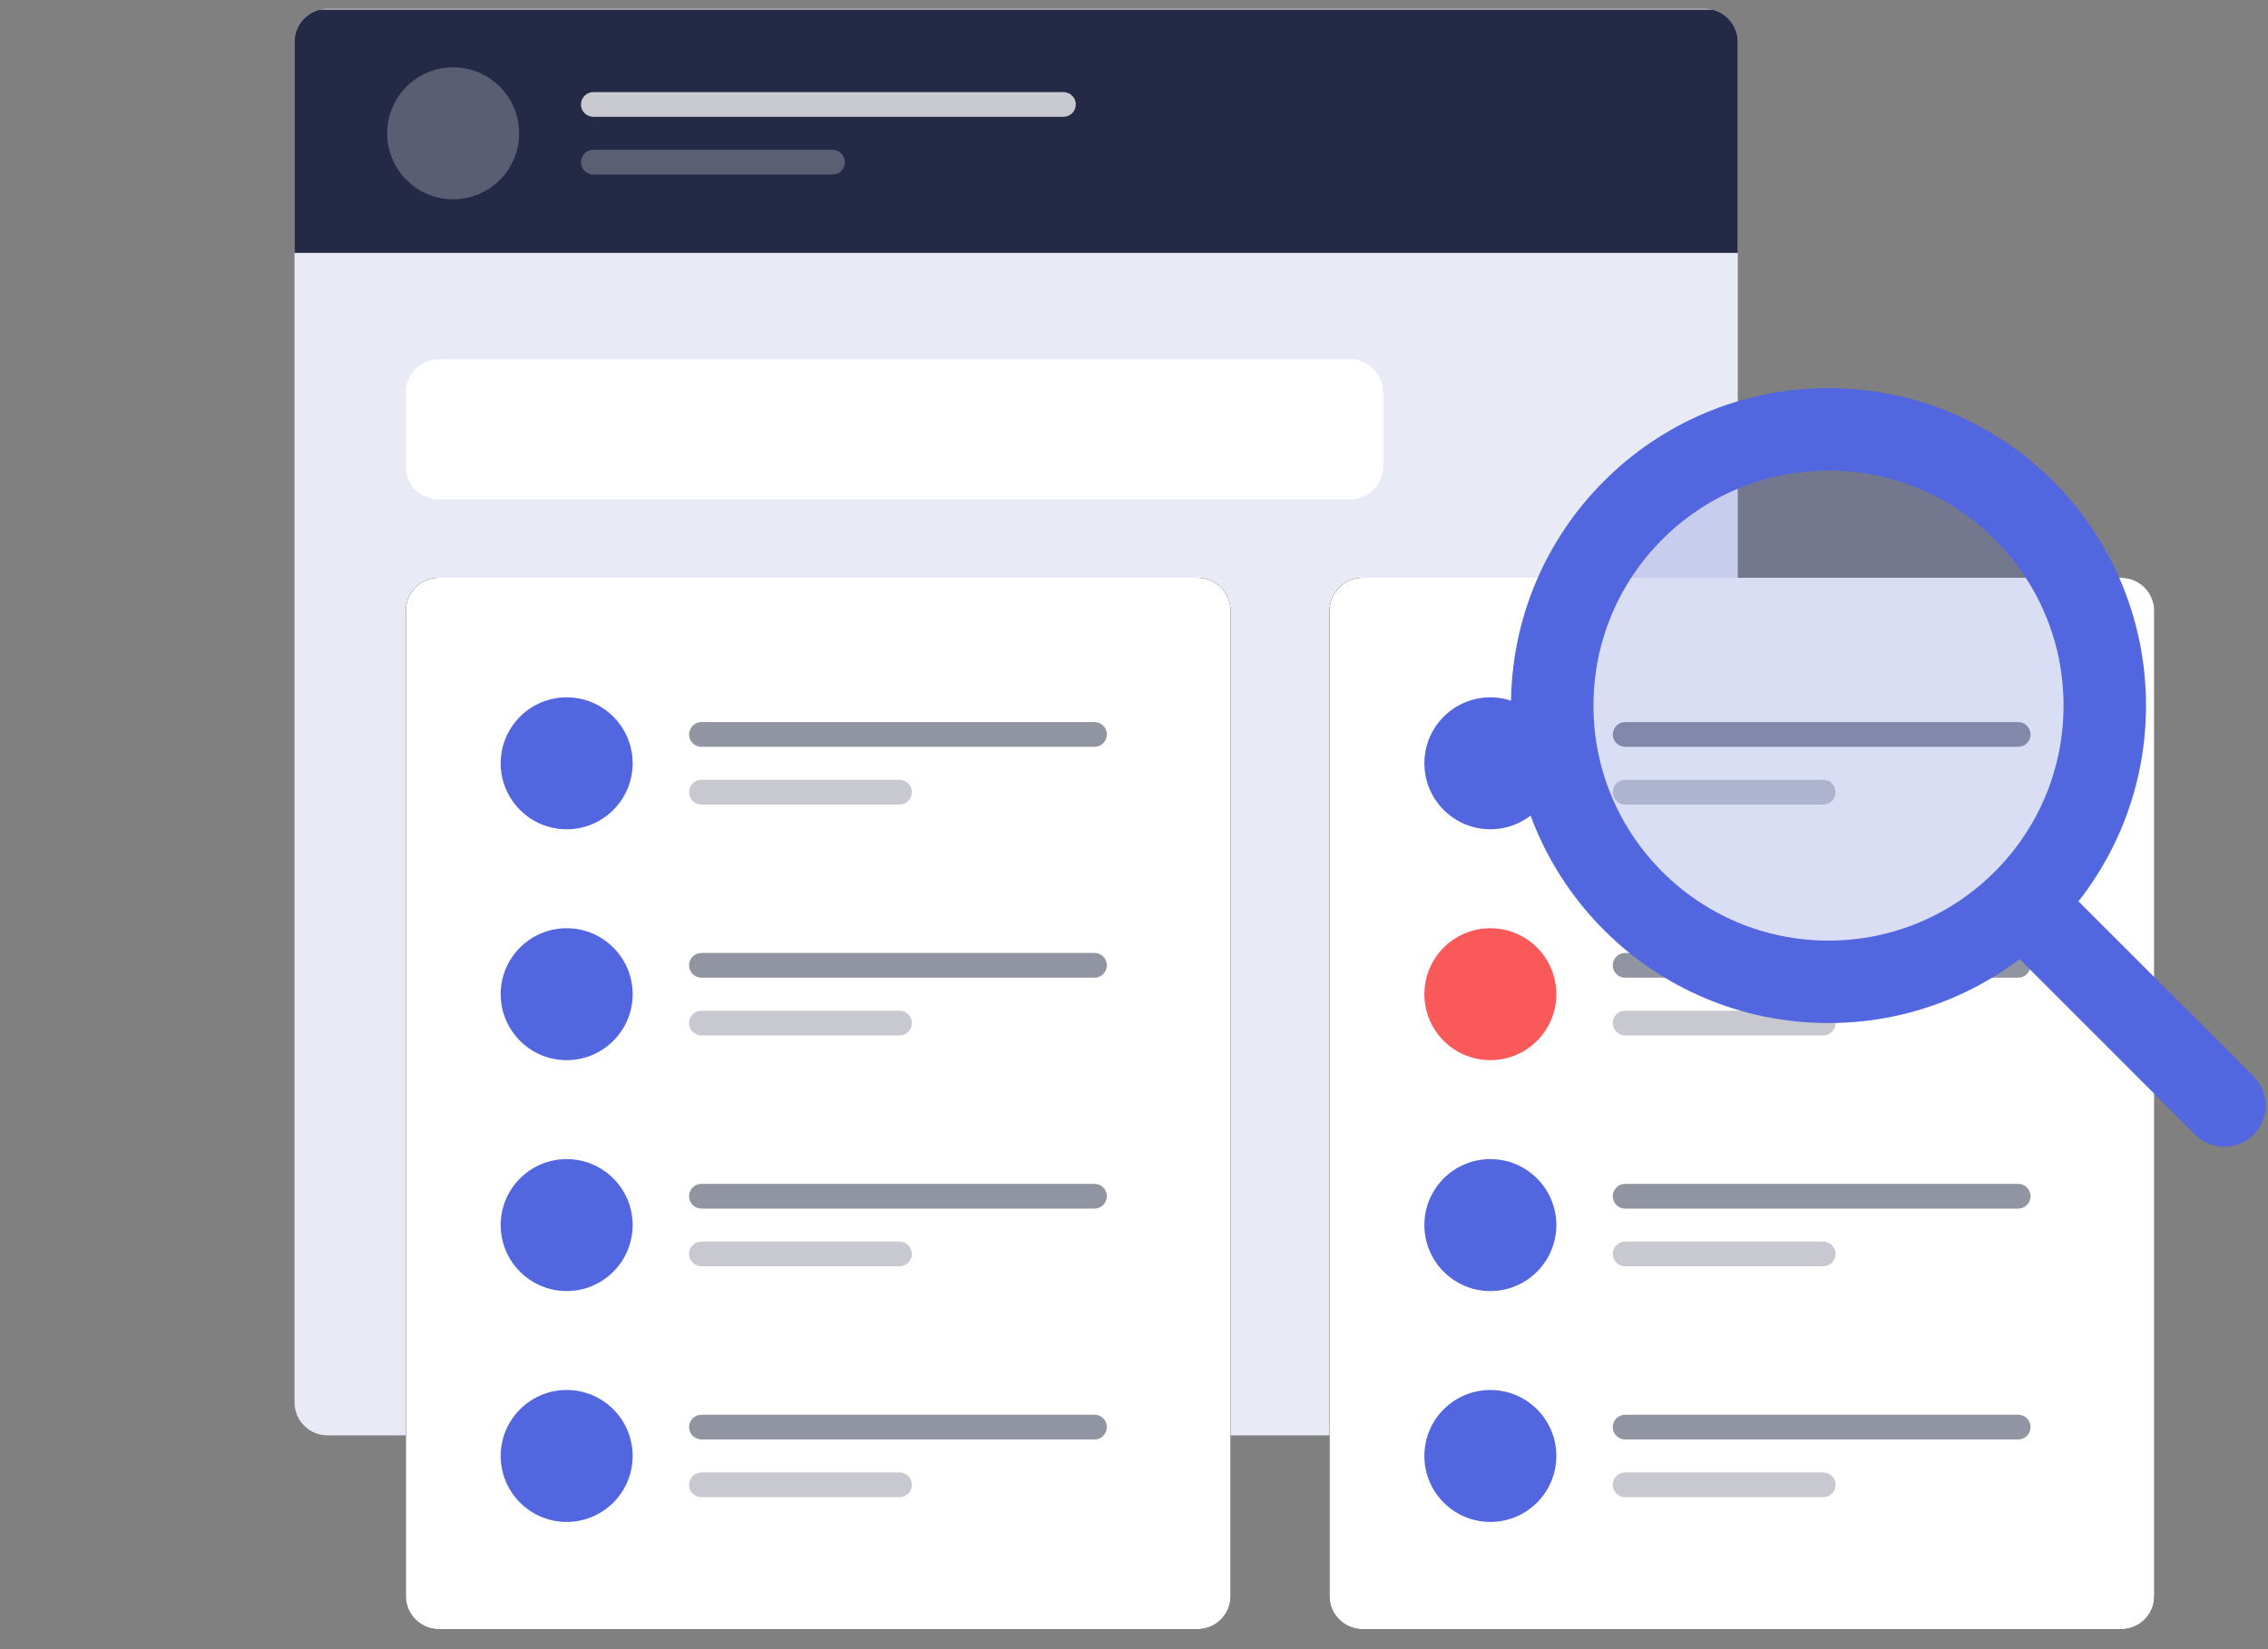 <?xml version="1.0" encoding="UTF-8" standalone="no"?>
<!DOCTYPE svg PUBLIC "-//W3C//DTD SVG 1.1//EN" "http://www.w3.org/Graphics/SVG/1.1/DTD/svg11.dtd">
<!-- Created with Vectornator (http://vectornator.io/) -->
<svg height="100%" stroke-miterlimit="10" style="fill-rule:nonzero;clip-rule:evenodd;stroke-linecap:round;stroke-linejoin:round;" version="1.1" viewBox="0 0 550 400" width="100%" xml:space="preserve" xmlns="http://www.w3.org/2000/svg" xmlns:vectornator="http://vectornator.io" xmlns:xlink="http://www.w3.org/1999/xlink">
<rect x="0" y="0" width="550" height="400" fill="#808080" stroke="none"/>
<defs/>
<g id="Calque-1" vectornator:layerName="Calque 1">
<g opacity="1">
<path d="M79.419 2.138L413.419 2.138C417.837 2.138 421.419 5.72 421.419 10.138L421.419 340.138C421.419 344.557 417.837 348.138 413.419 348.138L79.419 348.138C75.001 348.138 71.419 344.557 71.419 340.138L71.419 10.138C71.419 5.72 75.001 2.138 79.419 2.138Z" fill="#e8eaf6" fill-rule="nonzero" opacity="1" stroke="none"/>
<g opacity="1">
<clipPath id="ClipPath">
<path d="M79.419 2.138L413.419 2.138C417.837 2.138 421.419 5.72 421.419 10.138L421.419 340.138C421.419 344.557 417.837 348.138 413.419 348.138L79.419 348.138C75.001 348.138 71.419 344.557 71.419 340.138L71.419 10.138C71.419 5.72 75.001 2.138 79.419 2.138Z"/>
</clipPath>
<g clip-path="url(#ClipPath)">
<path d="M67.889 2.335L614.889 2.335L614.889 61.335L67.889 61.335L67.889 2.335Z" fill="#242a45" fill-rule="evenodd" opacity="1" stroke="none"/>
<g opacity="1">
<path d="M93.889 32.335C93.889 23.499 101.052 16.335 109.889 16.335C118.726 16.335 125.889 23.499 125.889 32.335C125.889 41.172 118.726 48.335 109.889 48.335C101.052 48.335 93.889 41.172 93.889 32.335Z" fill="#ffffff" fill-rule="evenodd" opacity="0.245" stroke="none"/>
<g opacity="1">
<path d="M143.889 22.335L257.889 22.335C259.546 22.335 260.889 23.678 260.889 25.335L260.889 25.335C260.889 26.992 259.546 28.335 257.889 28.335L143.889 28.335C142.232 28.335 140.889 26.992 140.889 25.335L140.889 25.335C140.889 23.678 142.232 22.335 143.889 22.335Z" fill="#ffffff" fill-rule="evenodd" opacity="0.75" stroke="none"/>
<path d="M143.889 36.335L201.889 36.335C203.546 36.335 204.889 37.678 204.889 39.335L204.889 39.335C204.889 40.992 203.546 42.335 201.889 42.335L143.889 42.335C142.232 42.335 140.889 40.992 140.889 39.335L140.889 39.335C140.889 37.678 142.232 36.335 143.889 36.335Z" fill="#ffffff" fill-rule="evenodd" opacity="0.25" stroke="none"/>
</g>
</g>
</g>
</g>
<g opacity="1">
<path d="M106.419 140.138L290.419 140.138C294.837 140.138 298.419 143.72 298.419 148.138L298.419 387.138C298.419 391.557 294.837 395.138 290.419 395.138L106.419 395.138C102.001 395.138 98.419 391.557 98.419 387.138L98.419 148.138C98.419 143.72 102.001 140.138 106.419 140.138Z" fill="#000000" fill-rule="evenodd" opacity="1" stroke="none"/>
<path d="M106.419 140.138L290.419 140.138C294.837 140.138 298.419 143.72 298.419 148.138L298.419 387.138C298.419 391.557 294.837 395.138 290.419 395.138L106.419 395.138C102.001 395.138 98.419 391.557 98.419 387.138L98.419 148.138C98.419 143.72 102.001 140.138 106.419 140.138Z" fill="#ffffff" fill-rule="evenodd" opacity="1" stroke="none"/>
<g opacity="1">
<path d="M170.102 175.138L265.419 175.138C267.076 175.138 268.419 176.481 268.419 178.138L268.419 178.138C268.419 179.795 267.076 181.138 265.419 181.138L170.102 181.138C168.445 181.138 167.102 179.795 167.102 178.138L167.102 178.138C167.102 176.481 168.445 175.138 170.102 175.138Z" fill="#242a45" fill-rule="evenodd" opacity="0.5" stroke="none"/>
<path d="M121.419 185.138C121.419 176.302 128.582 169.138 137.419 169.138C146.256 169.138 153.419 176.302 153.419 185.138C153.419 193.975 146.256 201.138 137.419 201.138C128.582 201.138 121.419 193.975 121.419 185.138Z" fill="#5267df" fill-rule="evenodd" opacity="1" stroke="none"/>
<path d="M170.102 189.138L218.138 189.138C219.795 189.138 221.138 190.481 221.138 192.138L221.138 192.138C221.138 193.795 219.795 195.138 218.138 195.138L170.102 195.138C168.445 195.138 167.102 193.795 167.102 192.138L167.102 192.138C167.102 190.481 168.445 189.138 170.102 189.138Z" fill="#242a45" fill-rule="evenodd" opacity="0.25" stroke="none"/>
<g opacity="1">
<path d="M121.419 241.138C121.419 232.302 128.582 225.138 137.419 225.138C146.256 225.138 153.419 232.302 153.419 241.138C153.419 249.975 146.256 257.138 137.419 257.138C128.582 257.138 121.419 249.975 121.419 241.138Z" fill="#5267df" fill-rule="evenodd" opacity="1" stroke="none"/>
<path d="M170.102 231.138L265.419 231.138C267.076 231.138 268.419 232.481 268.419 234.138L268.419 234.138C268.419 235.795 267.076 237.138 265.419 237.138L170.102 237.138C168.445 237.138 167.102 235.795 167.102 234.138L167.102 234.138C167.102 232.481 168.445 231.138 170.102 231.138Z" fill="#242a45" fill-rule="evenodd" opacity="0.5" stroke="none"/>
<path d="M170.102 245.138L218.138 245.138C219.795 245.138 221.138 246.481 221.138 248.138L221.138 248.138C221.138 249.795 219.795 251.138 218.138 251.138L170.102 251.138C168.445 251.138 167.102 249.795 167.102 248.138L167.102 248.138C167.102 246.481 168.445 245.138 170.102 245.138Z" fill="#242a45" fill-rule="evenodd" opacity="0.25" stroke="none"/>
</g>
<g opacity="1">
<path d="M121.419 297.138C121.419 288.302 128.582 281.138 137.419 281.138C146.256 281.138 153.419 288.302 153.419 297.138C153.419 305.975 146.256 313.138 137.419 313.138C128.582 313.138 121.419 305.975 121.419 297.138Z" fill="#5267df" fill-rule="evenodd" opacity="1" stroke="none"/>
<path d="M170.102 287.138L265.419 287.138C267.076 287.138 268.419 288.481 268.419 290.138L268.419 290.138C268.419 291.795 267.076 293.138 265.419 293.138L170.102 293.138C168.445 293.138 167.102 291.795 167.102 290.138L167.102 290.138C167.102 288.481 168.445 287.138 170.102 287.138Z" fill="#242a45" fill-rule="evenodd" opacity="0.5" stroke="none"/>
<path d="M170.102 301.138L218.138 301.138C219.795 301.138 221.138 302.481 221.138 304.138L221.138 304.138C221.138 305.795 219.795 307.138 218.138 307.138L170.102 307.138C168.445 307.138 167.102 305.795 167.102 304.138L167.102 304.138C167.102 302.481 168.445 301.138 170.102 301.138Z" fill="#242a45" fill-rule="evenodd" opacity="0.25" stroke="none"/>
</g>
<g opacity="1">
<path d="M121.419 353.138C121.419 344.302 128.582 337.138 137.419 337.138C146.256 337.138 153.419 344.302 153.419 353.138C153.419 361.975 146.256 369.138 137.419 369.138C128.582 369.138 121.419 361.975 121.419 353.138Z" fill="#5267df" fill-rule="evenodd" opacity="1" stroke="none"/>
<path d="M170.102 343.138L265.419 343.138C267.076 343.138 268.419 344.481 268.419 346.138L268.419 346.138C268.419 347.795 267.076 349.138 265.419 349.138L170.102 349.138C168.445 349.138 167.102 347.795 167.102 346.138L167.102 346.138C167.102 344.481 168.445 343.138 170.102 343.138Z" fill="#242a45" fill-rule="evenodd" opacity="0.5" stroke="none"/>
<path d="M170.102 357.138L218.138 357.138C219.795 357.138 221.138 358.481 221.138 360.138L221.138 360.138C221.138 361.795 219.795 363.138 218.138 363.138L170.102 363.138C168.445 363.138 167.102 361.795 167.102 360.138L167.102 360.138C167.102 358.481 168.445 357.138 170.102 357.138Z" fill="#242a45" fill-rule="evenodd" opacity="0.25" stroke="none"/>
</g>
</g>
</g>
<g opacity="1">
<path d="M330.419 140.138L514.419 140.138C518.837 140.138 522.419 143.72 522.419 148.138L522.419 387.138C522.419 391.557 518.837 395.138 514.419 395.138L330.419 395.138C326.001 395.138 322.419 391.557 322.419 387.138L322.419 148.138C322.419 143.72 326.001 140.138 330.419 140.138Z" fill="#000000" fill-rule="evenodd" opacity="1" stroke="none"/>
<path d="M330.419 140.138L514.419 140.138C518.837 140.138 522.419 143.72 522.419 148.138L522.419 387.138C522.419 391.557 518.837 395.138 514.419 395.138L330.419 395.138C326.001 395.138 322.419 391.557 322.419 387.138L322.419 148.138C322.419 143.72 326.001 140.138 330.419 140.138Z" fill="#ffffff" fill-rule="evenodd" opacity="1" stroke="none"/>
<g opacity="1">
<path d="M394.102 175.138L489.419 175.138C491.076 175.138 492.419 176.481 492.419 178.138L492.419 178.138C492.419 179.795 491.076 181.138 489.419 181.138L394.102 181.138C392.445 181.138 391.102 179.795 391.102 178.138L391.102 178.138C391.102 176.481 392.445 175.138 394.102 175.138Z" fill="#242a45" fill-rule="evenodd" opacity="0.5" stroke="none"/>
<path d="M345.419 185.138C345.419 176.302 352.582 169.138 361.419 169.138C370.256 169.138 377.419 176.302 377.419 185.138C377.419 193.975 370.256 201.138 361.419 201.138C352.582 201.138 345.419 193.975 345.419 185.138Z" fill="#5267df" fill-rule="evenodd" opacity="1" stroke="none"/>
<path d="M394.102 189.138L442.138 189.138C443.795 189.138 445.138 190.481 445.138 192.138L445.138 192.138C445.138 193.795 443.795 195.138 442.138 195.138L394.102 195.138C392.445 195.138 391.102 193.795 391.102 192.138L391.102 192.138C391.102 190.481 392.445 189.138 394.102 189.138Z" fill="#242a45" fill-rule="evenodd" opacity="0.25" stroke="none"/>
<g opacity="1">
<path d="M345.419 241.138C345.419 232.302 352.582 225.138 361.419 225.138C370.256 225.138 377.419 232.302 377.419 241.138C377.419 249.975 370.256 257.138 361.419 257.138C352.582 257.138 345.419 249.975 345.419 241.138Z" fill="#fa5959" fill-rule="evenodd" opacity="1" stroke="none"/>
<path d="M394.102 231.138L489.419 231.138C491.076 231.138 492.419 232.481 492.419 234.138L492.419 234.138C492.419 235.795 491.076 237.138 489.419 237.138L394.102 237.138C392.445 237.138 391.102 235.795 391.102 234.138L391.102 234.138C391.102 232.481 392.445 231.138 394.102 231.138Z" fill="#242a45" fill-rule="evenodd" opacity="0.5" stroke="none"/>
<path d="M394.102 245.138L442.138 245.138C443.795 245.138 445.138 246.481 445.138 248.138L445.138 248.138C445.138 249.795 443.795 251.138 442.138 251.138L394.102 251.138C392.445 251.138 391.102 249.795 391.102 248.138L391.102 248.138C391.102 246.481 392.445 245.138 394.102 245.138Z" fill="#242a45" fill-rule="evenodd" opacity="0.25" stroke="none"/>
</g>
<g opacity="1">
<path d="M345.419 297.138C345.419 288.302 352.582 281.138 361.419 281.138C370.256 281.138 377.419 288.302 377.419 297.138C377.419 305.975 370.256 313.138 361.419 313.138C352.582 313.138 345.419 305.975 345.419 297.138Z" fill="#5267df" fill-rule="evenodd" opacity="1" stroke="none"/>
<path d="M394.102 287.138L489.419 287.138C491.076 287.138 492.419 288.481 492.419 290.138L492.419 290.138C492.419 291.795 491.076 293.138 489.419 293.138L394.102 293.138C392.445 293.138 391.102 291.795 391.102 290.138L391.102 290.138C391.102 288.481 392.445 287.138 394.102 287.138Z" fill="#242a45" fill-rule="evenodd" opacity="0.5" stroke="none"/>
<path d="M394.102 301.138L442.138 301.138C443.795 301.138 445.138 302.481 445.138 304.138L445.138 304.138C445.138 305.795 443.795 307.138 442.138 307.138L394.102 307.138C392.445 307.138 391.102 305.795 391.102 304.138L391.102 304.138C391.102 302.481 392.445 301.138 394.102 301.138Z" fill="#242a45" fill-rule="evenodd" opacity="0.25" stroke="none"/>
</g>
<g opacity="1">
<path d="M345.419 353.138C345.419 344.302 352.582 337.138 361.419 337.138C370.256 337.138 377.419 344.302 377.419 353.138C377.419 361.975 370.256 369.138 361.419 369.138C352.582 369.138 345.419 361.975 345.419 353.138Z" fill="#5267df" fill-rule="evenodd" opacity="1" stroke="none"/>
<path d="M394.102 343.138L489.419 343.138C491.076 343.138 492.419 344.481 492.419 346.138L492.419 346.138C492.419 347.795 491.076 349.138 489.419 349.138L394.102 349.138C392.445 349.138 391.102 347.795 391.102 346.138L391.102 346.138C391.102 344.481 392.445 343.138 394.102 343.138Z" fill="#242a45" fill-rule="evenodd" opacity="0.5" stroke="none"/>
<path d="M394.102 357.138L442.138 357.138C443.795 357.138 445.138 358.481 445.138 360.138L445.138 360.138C445.138 361.795 443.795 363.138 442.138 363.138L394.102 363.138C392.445 363.138 391.102 361.795 391.102 360.138L391.102 360.138C391.102 358.481 392.445 357.138 394.102 357.138Z" fill="#242a45" fill-rule="evenodd" opacity="0.25" stroke="none"/>
</g>
</g>
</g>
<path d="M106.419 87.138L327.419 87.138C331.837 87.138 335.419 90.72 335.419 95.138L335.419 113.138C335.419 117.557 331.837 121.138 327.419 121.138L106.419 121.138C102.001 121.138 98.419 117.557 98.419 113.138L98.419 95.138C98.419 90.72 102.001 87.138 106.419 87.138Z" fill="#ffffff" fill-rule="evenodd" opacity="1" stroke="none"/>
<g opacity="1">
<path d="M376.419 171.138C376.419 134.135 406.416 104.138 443.419 104.138C480.422 104.138 510.419 134.135 510.419 171.138C510.419 208.141 480.422 238.138 443.419 238.138C406.416 238.138 376.419 208.141 376.419 171.138Z" fill="#495dcf" fill-opacity="0.2" fill-rule="evenodd" opacity="1" stroke="#5267df" stroke-linecap="butt" stroke-linejoin="miter" stroke-width="20"/>
<path d="M490.419 219.138L539.419 268.138" fill="none" opacity="1" stroke="#5267df" stroke-linecap="round" stroke-linejoin="round" stroke-width="20"/>
</g>
</g>
</g>
</svg>
